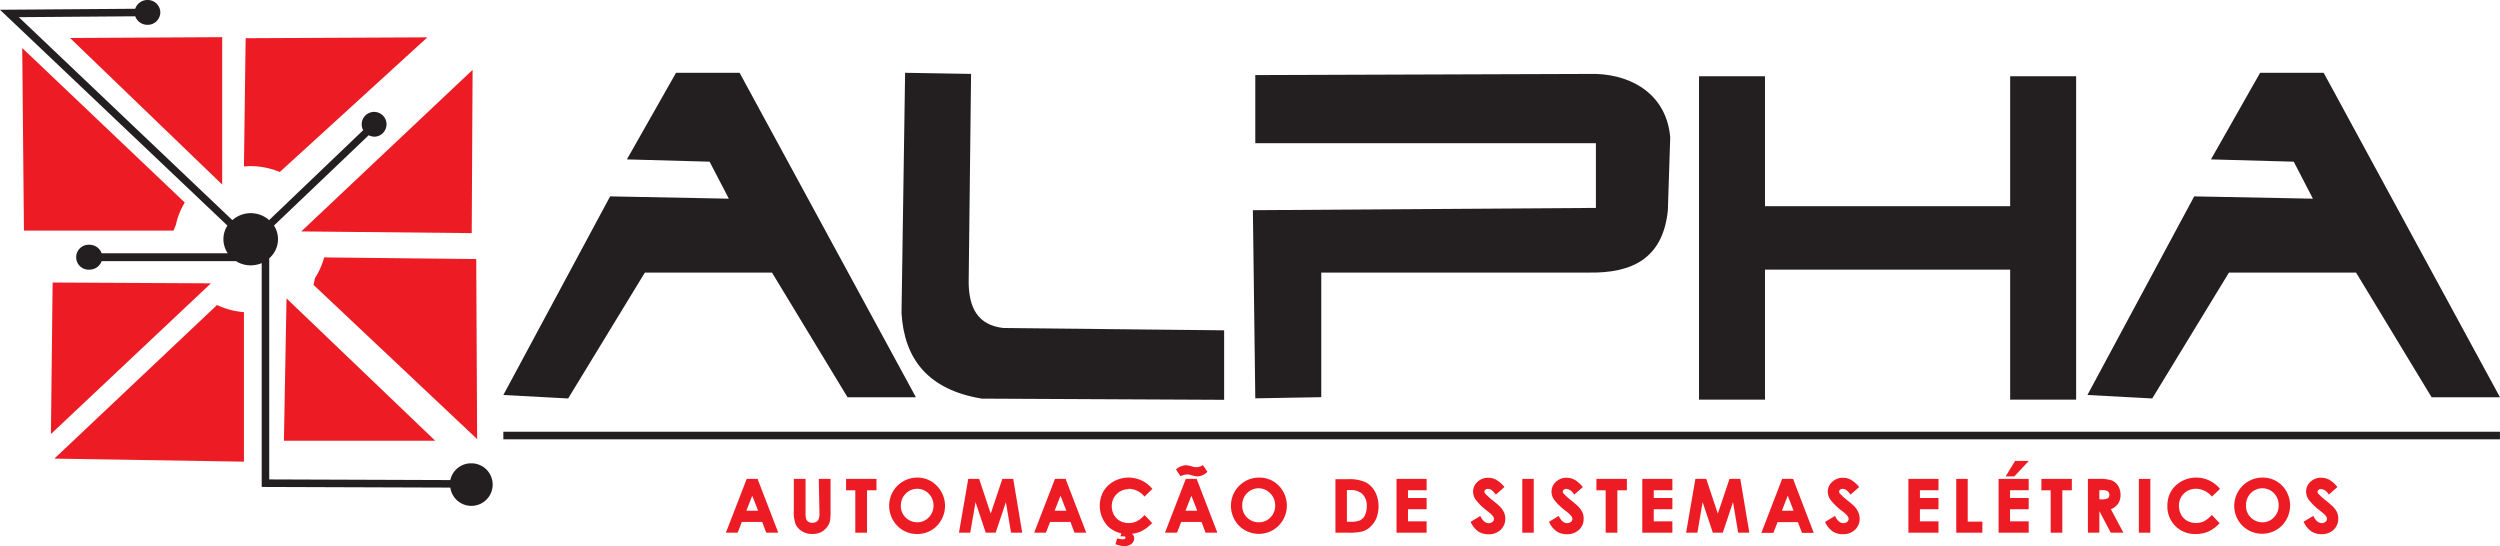 <svg xmlns="http://www.w3.org/2000/svg" viewBox="0 0 425.2 92.89"><defs><style>.cls-1,.cls-2{fill:#231f20;}.cls-2,.cls-3{fill-rule:evenodd;}.cls-3,.cls-4{fill:#ed1c24;}</style></defs><title>Asset 16</title><g id="Layer_2" data-name="Layer 2"><g id="Layer_1-2" data-name="Layer 1"><path class="cls-1" d="M80.16,78.8a3.61,3.61,0,0,0-3.57,2.85l-30.8-.11V43.93a4.29,4.29,0,0,0,.81-5.57L62.71,23a2.25,2.25,0,0,0,1,.25,2.11,2.11,0,1,0-2.19-2.11,2,2,0,0,0,.25,1l-16,15.3a4.71,4.71,0,0,0-6.25,0L3.2,2.92,23,2.77a2.19,2.19,0,0,0,2.08,1.45,2.15,2.15,0,0,0,2.19-2.11A2.15,2.15,0,0,0,25.07,0,2.18,2.18,0,0,0,23,1.49L0,1.66,38.68,38.37a4.22,4.22,0,0,0-.68,2.3,4.29,4.29,0,0,0,.74,2.41H17.29a2.19,2.19,0,0,0-2.07-1.45,2.12,2.12,0,1,0,0,4.23,2.19,2.19,0,0,0,2.07-1.45H40.13a4.64,4.64,0,0,0,2.51.72,4.88,4.88,0,0,0,1.87-.38V82.82l32.08.11a3.62,3.62,0,1,0,3.57-4.13Z"/><polygon class="cls-2" points="85.61 67.18 103.77 33.4 123.96 33.79 120.69 27.5 106.62 27.11 114.98 12.38 125.79 12.38 155.78 67.57 144.15 67.57 131.3 46.36 109.68 46.36 96.63 67.77 85.61 67.18 85.61 67.18"/><polygon class="cls-2" points="395.21 12.38 384.4 12.38 376.04 27.11 390.12 27.5 393.38 33.79 373.19 33.4 355.03 67.18 366.05 67.77 379.1 46.36 400.72 46.36 413.57 67.57 425.2 67.57 395.21 12.38"/><path class="cls-2" d="M153.94,12.38l11.22.19q-.21,17.78-.41,35.56c.07,4.15,1.5,7.17,5.92,7.66l37.53.39V68l-41.2-.2c-9.18-1.51-13.2-6.75-13.67-14.54l.61-40.85Z"/><path class="cls-2" d="M213.5,12.77V24.36h57.93v11l-58.34.39.41,32,11.22-.2V46.36H270.2c7.35.13,12.65-2.36,13.47-10.61q.19-6.18.4-12.37c-.58-7-6.08-10.58-12.64-10.81l-57.93.2Z"/><polygon class="cls-2" points="288.97 12.97 300.19 12.97 300.19 35.07 341.89 35.07 341.89 12.97 353.11 12.97 353.11 67.97 341.89 67.97 341.89 45.86 300.19 45.86 300.19 67.97 288.97 67.97 288.97 12.97 288.97 12.97"/><rect class="cls-1" x="85.61" y="73.43" width="339.58" height="1.29"/><polygon class="cls-3" points="8.66 73.82 35.87 48.19 8.95 48.05 8.66 73.82 8.66 73.82"/><path class="cls-3" d="M9.25,78,36.91,51.88a13.2,13.2,0,0,0,4.58,1.21V78.52L9.25,78Z"/><polygon class="cls-3" points="48.73 50.75 74.02 74.96 48.29 74.96 48.73 50.75 48.73 50.75"/><path class="cls-3" d="M53.32,48.48l.26-1.21a12.16,12.16,0,0,0,1.55-3.49L81,44.06l.15,30.62-27.8-26.2Z"/><path class="cls-3" d="M4.07,39.22H29.51l.41-1a11.93,11.93,0,0,1,1.48-3.72l0-.08L3.78,8.17l.29,31.05Z"/><polygon class="cls-3" points="11.91 6.46 37.79 31.39 37.79 6.32 11.91 6.46 11.91 6.46"/><path class="cls-3" d="M41.78,6.47,41.49,28.3c.36,0,.73-.05,1.1-.05a13.29,13.29,0,0,1,5,1l25.1-22.9-30.91.15Z"/><polygon class="cls-3" points="80.38 11.88 51.24 39.36 80.23 39.65 80.38 11.88 80.38 11.88"/><path class="cls-4" d="M373.49,83.13a3.56,3.56,0,0,1,2.62,1.23l.09.1,1.38-1.31-.08-.09a5.2,5.2,0,0,0-4-1.83,5.12,5.12,0,0,0-2.48.64,4.63,4.63,0,0,0-1.77,1.71,4.77,4.77,0,0,0-.62,2.43,4.64,4.64,0,0,0,4.85,4.81,5.31,5.31,0,0,0,2.05-.38,6.27,6.27,0,0,0,1.9-1.36l.09-.09-1.33-1.4-.1.1a4.73,4.73,0,0,1-1.3,1,3.16,3.16,0,0,1-1.29.26,3.07,3.07,0,0,1-1.51-.37,2.71,2.71,0,0,1-1-1A3.13,3.13,0,0,1,370.6,86a2.8,2.8,0,0,1,.83-2.05A2.84,2.84,0,0,1,373.49,83.13Z"/><rect class="cls-4" x="363.78" y="81.45" width="1.95" height="9.15"/><path class="cls-4" d="M360.22,85.71a2.67,2.67,0,0,0,.44-1.55,2.88,2.88,0,0,0-.4-1.51,2.34,2.34,0,0,0-1.07-.93,6.1,6.1,0,0,0-2.15-.27h-1.93V90.6h1.95V86.92L359,90.6h2.15l-2.13-4A2.68,2.68,0,0,0,360.22,85.71Zm-1.46-1.57a.67.67,0,0,1-.25.6,2.08,2.08,0,0,1-1.05.19h-.4V83.36h.33a2.86,2.86,0,0,1,.9.09.71.71,0,0,1,.47.69Z"/><path class="cls-4" d="M181.31,81.45h-1.88l-3.54,9.15h2l.71-1.83h3.46l.69,1.83h2l-3.48-9.06Zm.06,5.42h-2l1-2.56Z"/><polygon class="cls-4" points="143.9 83.39 145.47 83.39 145.47 90.6 147.46 90.6 147.46 83.39 149.07 83.39 149.07 81.45 143.9 81.45 143.9 83.39"/><path class="cls-4" d="M397.46,87.08a3.61,3.61,0,0,0-.76-1c-.14-.14-.53-.48-1.18-1a11.24,11.24,0,0,1-1.23-1.12.54.54,0,0,1-.12-.34.41.41,0,0,1,.17-.3.66.66,0,0,1,.45-.14A1.67,1.67,0,0,1,396,84l.08.12,1.47-1.29-.09-.1a4.79,4.79,0,0,0-1.34-1.16,3,3,0,0,0-1.33-.32,2.55,2.55,0,0,0-1.83.7,2.24,2.24,0,0,0-.74,1.68,2.48,2.48,0,0,0,.44,1.35,10.18,10.18,0,0,0,1.91,1.86,5.89,5.89,0,0,1,1,.9.9.9,0,0,1,.2.52.64.64,0,0,1-.25.49,1,1,0,0,1-.65.22c-.5,0-1-.37-1.36-1.11l-.06-.12-1.66,1,.06.11a4,4,0,0,0,1.25,1.52,3.1,3.1,0,0,0,1.73.48,2.89,2.89,0,0,0,2.07-.75,2.51,2.51,0,0,0,.79-1.9A2.66,2.66,0,0,0,397.46,87.08Z"/><path class="cls-4" d="M200.82,81a2,2,0,0,1,1-.29,1.69,1.69,0,0,1,.35,0,3.16,3.16,0,0,1,.54.14,3.47,3.47,0,0,0,1,.17,2.41,2.41,0,0,0,1.56-.69l.09-.08-.76-1.14-.11.06a2,2,0,0,1-1,.29,3.17,3.17,0,0,1-.74-.12,4.45,4.45,0,0,0-1-.21,2.69,2.69,0,0,0-1.64.62l-.1.08.8,1.21Z"/><path class="cls-4" d="M128.88,81.45H127l-3.54,9.15h2l.71-1.83h3.46l.69,1.83h2.05l-3.49-9.06Zm.06,5.42h-2l1-2.56Z"/><path class="cls-4" d="M156,81.23a4.77,4.77,0,0,0-4.13,2.38,4.87,4.87,0,0,0,.72,5.79A4.59,4.59,0,0,0,156,90.82a4.53,4.53,0,0,0,3.34-1.38,4.87,4.87,0,0,0,0-6.81A4.53,4.53,0,0,0,156,81.23ZM158.77,86a2.79,2.79,0,0,1-.81,2,2.62,2.62,0,0,1-1.94.83,2.76,2.76,0,0,1-1.8-.64,2.69,2.69,0,0,1-1-2.22A2.83,2.83,0,0,1,154,84,2.74,2.74,0,0,1,158,84,2.86,2.86,0,0,1,158.77,86Z"/><path class="cls-4" d="M384.79,81.23a4.68,4.68,0,0,0-2.39.64,4.76,4.76,0,0,0-1.74,1.74A4.82,4.82,0,0,0,380,86a4.75,4.75,0,0,0,1.36,3.38,4.78,4.78,0,0,0,6.76,0,4.89,4.89,0,0,0,0-6.81A4.57,4.57,0,0,0,384.79,81.23ZM387.55,86a2.75,2.75,0,0,1-.81,2,2.6,2.6,0,0,1-1.94.83,2.73,2.73,0,0,1-1.79-.64,2.67,2.67,0,0,1-1-2.22,2.83,2.83,0,0,1,.8-2.09,2.75,2.75,0,0,1,3.94,0A2.85,2.85,0,0,1,387.55,86Z"/><path class="cls-4" d="M139.37,87.12a3.27,3.27,0,0,1-.12,1.16.91.91,0,0,1-.39.46,1.33,1.33,0,0,1-.7.18,1.23,1.23,0,0,1-.65-.16.93.93,0,0,1-.38-.43,2.9,2.9,0,0,1-.12-1V81.45h-2v5.43a6,6,0,0,0,.32,2.31,2.75,2.75,0,0,0,1.08,1.17,3.22,3.22,0,0,0,1.75.46,3.48,3.48,0,0,0,1.34-.24,2.79,2.79,0,0,0,1-.75,2.91,2.91,0,0,0,.61-1,8.06,8.06,0,0,0,.15-1.9V81.45h-2Z"/><polygon class="cls-4" points="170.48 81.45 168.5 87.36 166.53 81.45 164.68 81.45 163.1 90.6 165.02 90.6 165.92 85.4 167.65 90.6 169.34 90.6 171.08 85.41 171.96 90.6 173.86 90.6 172.33 81.45 170.48 81.45"/><polygon class="cls-4" points="237.52 90.6 242.64 90.6 242.64 88.67 239.47 88.67 239.47 86.61 242.64 86.61 242.64 84.7 239.47 84.7 239.47 83.38 242.64 83.38 242.64 81.45 237.52 81.45 237.52 90.6"/><rect class="cls-4" x="258.91" y="81.45" width="1.95" height="9.15"/><path class="cls-4" d="M255,86.05c-.14-.14-.53-.48-1.19-1a10.74,10.74,0,0,1-1.22-1.12.54.54,0,0,1-.12-.34.39.39,0,0,1,.16-.3.68.68,0,0,1,.46-.14c.41,0,.82.29,1.23.86l.09.12,1.46-1.29-.08-.1a4.81,4.81,0,0,0-1.35-1.16,2.92,2.92,0,0,0-1.32-.32,2.54,2.54,0,0,0-1.83.7,2.21,2.21,0,0,0-.75,1.68A2.42,2.42,0,0,0,251,85a9.73,9.73,0,0,0,1.9,1.86,6.6,6.6,0,0,1,1,.9.86.86,0,0,1,.19.52.64.64,0,0,1-.25.49,1,1,0,0,1-.64.22c-.5,0-1-.37-1.36-1.11l-.07-.12-1.65,1,.05.11a4,4,0,0,0,1.26,1.52,3.1,3.1,0,0,0,1.73.48,2.89,2.89,0,0,0,2.06-.75,2.51,2.51,0,0,0,.8-1.9,2.66,2.66,0,0,0-.23-1.09A3.76,3.76,0,0,0,255,86.05Z"/><path class="cls-4" d="M268.33,86.05c-.14-.14-.51-.47-1.18-1a12.38,12.38,0,0,1-1.23-1.12.54.54,0,0,1-.12-.34.38.38,0,0,1,.17-.3.66.66,0,0,1,.45-.14,1.67,1.67,0,0,1,1.24.86l.08.12,1.47-1.29-.09-.1a4.79,4.79,0,0,0-1.34-1.16,3,3,0,0,0-1.33-.32,2.55,2.55,0,0,0-1.83.7,2.24,2.24,0,0,0-.74,1.68,2.48,2.48,0,0,0,.44,1.35,10.18,10.18,0,0,0,1.91,1.86,5.89,5.89,0,0,1,1,.9.87.87,0,0,1,.2.52.64.64,0,0,1-.25.49,1,1,0,0,1-.65.22c-.5,0-1-.37-1.36-1.11l-.07-.12-1.65,1,.06.11a3.86,3.86,0,0,0,1.25,1.52,3.1,3.1,0,0,0,1.73.48,2.91,2.91,0,0,0,2.07-.75,2.51,2.51,0,0,0,.79-1.9,2.66,2.66,0,0,0-.22-1.09A3.82,3.82,0,0,0,268.33,86.05Z"/><polygon class="cls-4" points="334.67 81.45 332.72 81.45 332.72 90.6 337.16 90.6 337.16 88.72 334.67 88.72 334.67 81.45"/><polygon class="cls-4" points="324.58 90.6 329.7 90.6 329.7 88.67 326.54 88.67 326.54 86.61 329.7 86.61 329.7 84.7 326.54 84.7 326.54 83.38 329.7 83.38 329.7 81.45 324.58 81.45 324.58 90.6"/><path class="cls-4" d="M305,81.45h-1.89l-3.47,9-.07.18h2.05l.71-1.83h3.45l.7,1.83h2L305,81.54Zm.06,5.42h-2l1-2.56Z"/><path class="cls-4" d="M315.33,86.05c-.14-.14-.53-.48-1.19-1a10.74,10.74,0,0,1-1.22-1.12.54.54,0,0,1-.12-.34.39.39,0,0,1,.16-.3.68.68,0,0,1,.46-.14c.41,0,.82.29,1.23.86l.09.12,1.46-1.29-.08-.1a5,5,0,0,0-1.35-1.16,2.93,2.93,0,0,0-1.33-.32,2.53,2.53,0,0,0-1.82.7,2.21,2.21,0,0,0-.75,1.68,2.42,2.42,0,0,0,.45,1.35,9.73,9.73,0,0,0,1.9,1.86,6.09,6.09,0,0,1,1,.9.88.88,0,0,1,.19.52.64.64,0,0,1-.25.49.92.92,0,0,1-.64.22c-.51,0-1-.37-1.36-1.11l-.07-.12-1.65,1,0,.11a4,4,0,0,0,1.26,1.52,3.09,3.09,0,0,0,1.72.48,2.89,2.89,0,0,0,2.07-.75,2.51,2.51,0,0,0,.8-1.9,2.66,2.66,0,0,0-.23-1.09A3.76,3.76,0,0,0,315.33,86.05Z"/><polygon class="cls-4" points="279.32 90.6 284.44 90.6 284.44 88.67 281.27 88.67 281.27 86.61 284.44 86.61 284.44 84.7 281.27 84.7 281.27 83.38 284.44 83.38 284.44 81.45 279.32 81.45 279.32 90.6"/><polygon class="cls-4" points="271.52 83.39 273.09 83.39 273.09 90.6 275.08 90.6 275.08 83.39 276.7 83.39 276.7 81.45 271.52 81.45 271.52 83.39"/><polygon class="cls-4" points="295.99 81.45 294.15 81.45 292.17 87.36 290.23 81.54 290.19 81.45 288.35 81.45 286.8 90.44 286.77 90.6 288.69 90.6 289.58 85.4 291.29 90.51 291.32 90.6 293.01 90.6 294.75 85.41 295.63 90.6 297.53 90.6 296.01 81.56 295.99 81.45"/><polygon class="cls-4" points="347.2 83.39 348.78 83.39 348.78 90.6 350.76 90.6 350.76 83.39 352.38 83.39 352.38 81.45 347.2 81.45 347.2 83.39"/><path class="cls-4" d="M203.57,81.45h-1.89l-3.54,9.15h2.05l.71-1.83h3.45l.7,1.83h2l-3.49-9.06Zm.06,5.42h-2l1-2.56Z"/><path class="cls-4" d="M191.94,83.13a3.56,3.56,0,0,1,2.63,1.23l.09.1L196,83.15l-.08-.09a5.2,5.2,0,0,0-4-1.83,5.09,5.09,0,0,0-2.48.64,4.63,4.63,0,0,0-1.77,1.71,5.09,5.09,0,0,0,.73,5.89,4.58,4.58,0,0,0,2.31,1.24l-.15.51h.52a.48.48,0,0,1,.28.06.17.17,0,0,1,.06.14.27.27,0,0,1-.09.21.64.64,0,0,1-.38.09,3,3,0,0,1-.82-.13l-.13,0-.29,1,.12,0a4.07,4.07,0,0,0,1.39.29,1.88,1.88,0,0,0,1.23-.38,1.21,1.21,0,0,0,.45-.94,1,1,0,0,0-.26-.67l-.12-.11a4.77,4.77,0,0,0,1.42-.35,6.27,6.27,0,0,0,1.9-1.36L196,89l-1.33-1.4-.1.1a4.73,4.73,0,0,1-1.3,1,3.21,3.21,0,0,1-1.3.26,3,3,0,0,1-1.5-.37,2.64,2.64,0,0,1-1-1,3,3,0,0,1-.38-1.51,2.85,2.85,0,0,1,2.89-2.88Z"/><path class="cls-4" d="M214.13,81.23A4.77,4.77,0,0,0,210,83.61a4.87,4.87,0,0,0,.72,5.79,4.78,4.78,0,0,0,6.76,0,4.87,4.87,0,0,0,0-6.81A4.53,4.53,0,0,0,214.13,81.23ZM216.88,86a2.78,2.78,0,0,1-.8,2,2.64,2.64,0,0,1-2,.83,2.73,2.73,0,0,1-1.79-.64,2.69,2.69,0,0,1-1-2.22,2.83,2.83,0,0,1,.8-2.09,2.74,2.74,0,0,1,3.93,0A2.85,2.85,0,0,1,216.88,86Z"/><polygon class="cls-4" points="341.12 81.03 342.59 81.03 345.05 78.4 342.72 78.4 341.12 81.03"/><polygon class="cls-4" points="339.92 90.6 345.04 90.6 345.04 88.67 341.87 88.67 341.87 86.61 345.04 86.61 345.04 84.7 341.87 84.7 341.87 83.38 345.04 83.38 345.04 81.45 339.92 81.45 339.92 90.6"/><path class="cls-4" d="M232.21,82a6.76,6.76,0,0,0-2.94-.5h-2.14V90.6h2.17a9.28,9.28,0,0,0,2.46-.22,3.42,3.42,0,0,0,1.35-.82,4,4,0,0,0,1-1.47,5.35,5.35,0,0,0,.35-1.94,5.18,5.18,0,0,0-.63-2.59A3.82,3.82,0,0,0,232.21,82Zm-.06,5.65a2,2,0,0,1-.8.84,4,4,0,0,1-1.62.25h-.65V83.35h.44a3,3,0,0,1,2.19.66,2.82,2.82,0,0,1,.75,2.1A3.19,3.19,0,0,1,232.15,87.6Z"/></g></g></svg>